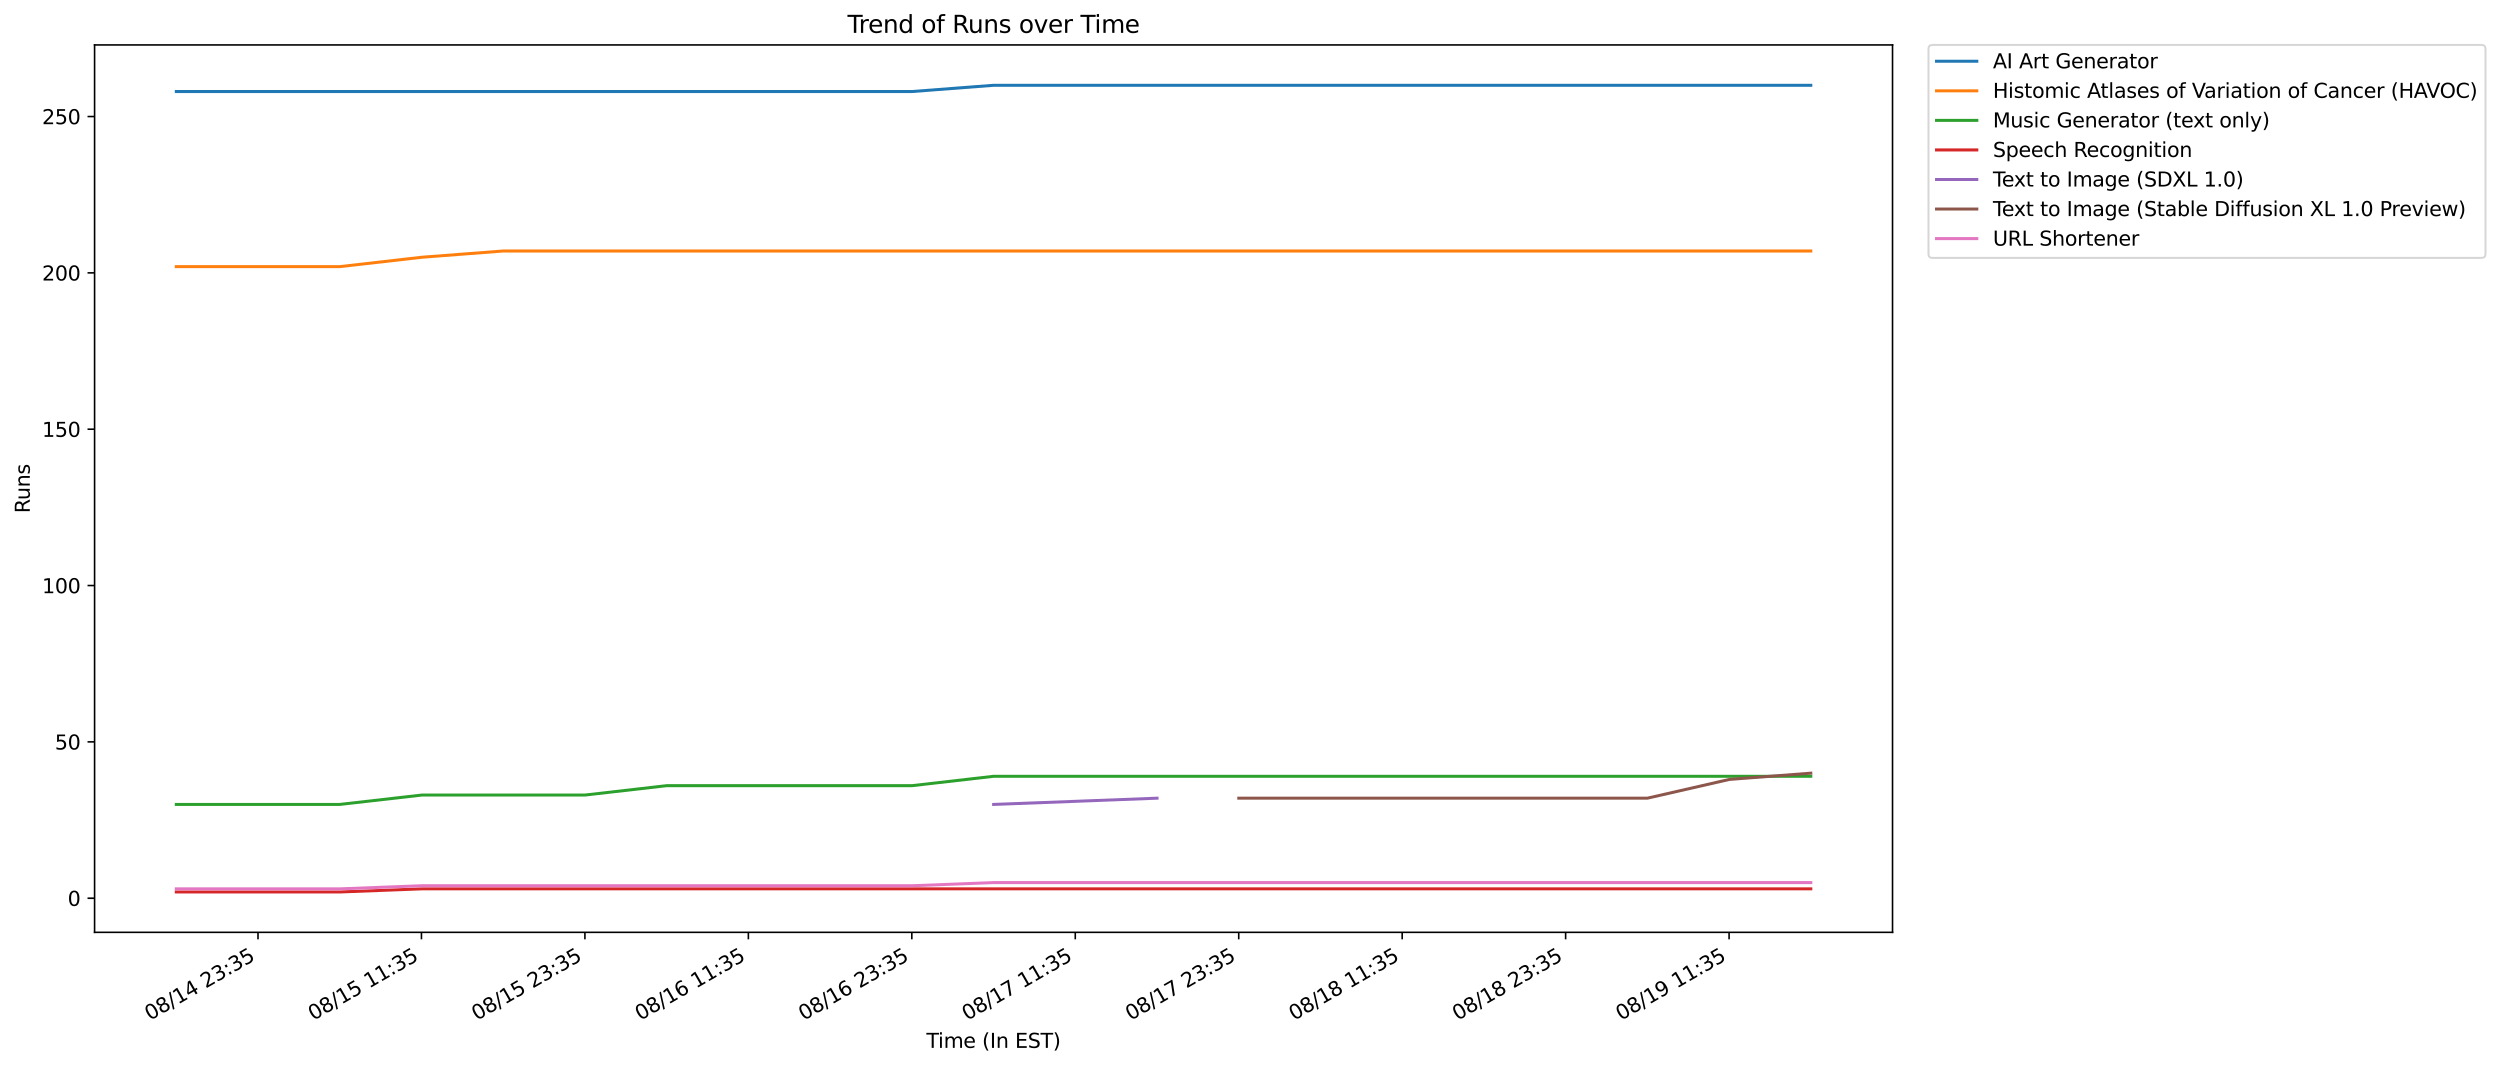 <?xml version="1.0" encoding="utf-8" standalone="no"?>
<!DOCTYPE svg PUBLIC "-//W3C//DTD SVG 1.1//EN"
  "http://www.w3.org/Graphics/SVG/1.1/DTD/svg11.dtd">
<svg xmlns:xlink="http://www.w3.org/1999/xlink" width="1241.42pt" height="529.626pt" viewBox="0 0 1241.42 529.626" xmlns="http://www.w3.org/2000/svg" version="1.1">
 <defs>
  <style type="text/css">*{stroke-linejoin: round; stroke-linecap: butt}</style>
 </defs>
 <g id="figure_1">
  <g id="patch_1">
   <path d="M 0 529.626 
L 1241.42 529.626 
L 1241.42 0 
L 0 0 
z
" style="fill: #ffffff"/>
  </g>
  <g id="axes_1">
   <g id="patch_2">
    <path d="M 46.966 462.958 
L 939.766 462.958 
L 939.766 22.318 
L 46.966 22.318 
z
" style="fill: #ffffff"/>
   </g>
   <g id="matplotlib.axis_1">
    <g id="xtick_1">
     <g id="line2d_1">
      <defs>
       <path id="mdfdad4a7ae" d="M 0 0 
L 0 3.5 
" style="stroke: #000000; stroke-width: 0.8"/>
      </defs>
      <g>
       <use xlink:href="#mdfdad4a7ae" x="128.117" y="462.958" style="stroke: #000000; stroke-width: 0.8"/>
      </g>
     </g>
     <g id="text_1">
      <!-- 08/14 23:35 -->
      <g transform="translate(74.41 506.946) rotate(-30) scale(0.1 -0.1)">
       <defs>
        <path id="DejaVuSans-30" d="M 2034 4250 
Q 1547 4250 1301 3770 
Q 1056 3291 1056 2328 
Q 1056 1369 1301 889 
Q 1547 409 2034 409 
Q 2525 409 2770 889 
Q 3016 1369 3016 2328 
Q 3016 3291 2770 3770 
Q 2525 4250 2034 4250 
z
M 2034 4750 
Q 2819 4750 3233 4129 
Q 3647 3509 3647 2328 
Q 3647 1150 3233 529 
Q 2819 -91 2034 -91 
Q 1250 -91 836 529 
Q 422 1150 422 2328 
Q 422 3509 836 4129 
Q 1250 4750 2034 4750 
z
" transform="scale(0.016)"/>
        <path id="DejaVuSans-38" d="M 2034 2216 
Q 1584 2216 1326 1975 
Q 1069 1734 1069 1313 
Q 1069 891 1326 650 
Q 1584 409 2034 409 
Q 2484 409 2743 651 
Q 3003 894 3003 1313 
Q 3003 1734 2745 1975 
Q 2488 2216 2034 2216 
z
M 1403 2484 
Q 997 2584 770 2862 
Q 544 3141 544 3541 
Q 544 4100 942 4425 
Q 1341 4750 2034 4750 
Q 2731 4750 3128 4425 
Q 3525 4100 3525 3541 
Q 3525 3141 3298 2862 
Q 3072 2584 2669 2484 
Q 3125 2378 3379 2068 
Q 3634 1759 3634 1313 
Q 3634 634 3220 271 
Q 2806 -91 2034 -91 
Q 1263 -91 848 271 
Q 434 634 434 1313 
Q 434 1759 690 2068 
Q 947 2378 1403 2484 
z
M 1172 3481 
Q 1172 3119 1398 2916 
Q 1625 2713 2034 2713 
Q 2441 2713 2670 2916 
Q 2900 3119 2900 3481 
Q 2900 3844 2670 4047 
Q 2441 4250 2034 4250 
Q 1625 4250 1398 4047 
Q 1172 3844 1172 3481 
z
" transform="scale(0.016)"/>
        <path id="DejaVuSans-2f" d="M 1625 4666 
L 2156 4666 
L 531 -594 
L 0 -594 
L 1625 4666 
z
" transform="scale(0.016)"/>
        <path id="DejaVuSans-31" d="M 794 531 
L 1825 531 
L 1825 4091 
L 703 3866 
L 703 4441 
L 1819 4666 
L 2450 4666 
L 2450 531 
L 3481 531 
L 3481 0 
L 794 0 
L 794 531 
z
" transform="scale(0.016)"/>
        <path id="DejaVuSans-34" d="M 2419 4116 
L 825 1625 
L 2419 1625 
L 2419 4116 
z
M 2253 4666 
L 3047 4666 
L 3047 1625 
L 3713 1625 
L 3713 1100 
L 3047 1100 
L 3047 0 
L 2419 0 
L 2419 1100 
L 313 1100 
L 313 1709 
L 2253 4666 
z
" transform="scale(0.016)"/>
        <path id="DejaVuSans-20" transform="scale(0.016)"/>
        <path id="DejaVuSans-32" d="M 1228 531 
L 3431 531 
L 3431 0 
L 469 0 
L 469 531 
Q 828 903 1448 1529 
Q 2069 2156 2228 2338 
Q 2531 2678 2651 2914 
Q 2772 3150 2772 3378 
Q 2772 3750 2511 3984 
Q 2250 4219 1831 4219 
Q 1534 4219 1204 4116 
Q 875 4013 500 3803 
L 500 4441 
Q 881 4594 1212 4672 
Q 1544 4750 1819 4750 
Q 2544 4750 2975 4387 
Q 3406 4025 3406 3419 
Q 3406 3131 3298 2873 
Q 3191 2616 2906 2266 
Q 2828 2175 2409 1742 
Q 1991 1309 1228 531 
z
" transform="scale(0.016)"/>
        <path id="DejaVuSans-33" d="M 2597 2516 
Q 3050 2419 3304 2112 
Q 3559 1806 3559 1356 
Q 3559 666 3084 287 
Q 2609 -91 1734 -91 
Q 1441 -91 1130 -33 
Q 819 25 488 141 
L 488 750 
Q 750 597 1062 519 
Q 1375 441 1716 441 
Q 2309 441 2620 675 
Q 2931 909 2931 1356 
Q 2931 1769 2642 2001 
Q 2353 2234 1838 2234 
L 1294 2234 
L 1294 2753 
L 1863 2753 
Q 2328 2753 2575 2939 
Q 2822 3125 2822 3475 
Q 2822 3834 2567 4026 
Q 2313 4219 1838 4219 
Q 1578 4219 1281 4162 
Q 984 4106 628 3988 
L 628 4550 
Q 988 4650 1302 4700 
Q 1616 4750 1894 4750 
Q 2613 4750 3031 4423 
Q 3450 4097 3450 3541 
Q 3450 3153 3228 2886 
Q 3006 2619 2597 2516 
z
" transform="scale(0.016)"/>
        <path id="DejaVuSans-3a" d="M 750 794 
L 1409 794 
L 1409 0 
L 750 0 
L 750 794 
z
M 750 3309 
L 1409 3309 
L 1409 2516 
L 750 2516 
L 750 3309 
z
" transform="scale(0.016)"/>
        <path id="DejaVuSans-35" d="M 691 4666 
L 3169 4666 
L 3169 4134 
L 1269 4134 
L 1269 2991 
Q 1406 3038 1543 3061 
Q 1681 3084 1819 3084 
Q 2600 3084 3056 2656 
Q 3513 2228 3513 1497 
Q 3513 744 3044 326 
Q 2575 -91 1722 -91 
Q 1428 -91 1123 -41 
Q 819 9 494 109 
L 494 744 
Q 775 591 1075 516 
Q 1375 441 1709 441 
Q 2250 441 2565 725 
Q 2881 1009 2881 1497 
Q 2881 1984 2565 2268 
Q 2250 2553 1709 2553 
Q 1456 2553 1204 2497 
Q 953 2441 691 2322 
L 691 4666 
z
" transform="scale(0.016)"/>
       </defs>
       <use xlink:href="#DejaVuSans-30"/>
       <use xlink:href="#DejaVuSans-38" x="63.623"/>
       <use xlink:href="#DejaVuSans-2f" x="127.246"/>
       <use xlink:href="#DejaVuSans-31" x="160.938"/>
       <use xlink:href="#DejaVuSans-34" x="224.561"/>
       <use xlink:href="#DejaVuSans-20" x="288.184"/>
       <use xlink:href="#DejaVuSans-32" x="319.971"/>
       <use xlink:href="#DejaVuSans-33" x="383.594"/>
       <use xlink:href="#DejaVuSans-3a" x="447.217"/>
       <use xlink:href="#DejaVuSans-33" x="480.908"/>
       <use xlink:href="#DejaVuSans-35" x="544.531"/>
      </g>
     </g>
    </g>
    <g id="xtick_2">
     <g id="line2d_2">
      <g>
       <use xlink:href="#mdfdad4a7ae" x="209.283" y="462.958" style="stroke: #000000; stroke-width: 0.8"/>
      </g>
     </g>
     <g id="text_2">
      <!-- 08/15 11:35 -->
      <g transform="translate(155.575 506.946) rotate(-30) scale(0.1 -0.1)">
       <use xlink:href="#DejaVuSans-30"/>
       <use xlink:href="#DejaVuSans-38" x="63.623"/>
       <use xlink:href="#DejaVuSans-2f" x="127.246"/>
       <use xlink:href="#DejaVuSans-31" x="160.938"/>
       <use xlink:href="#DejaVuSans-35" x="224.561"/>
       <use xlink:href="#DejaVuSans-20" x="288.184"/>
       <use xlink:href="#DejaVuSans-31" x="319.971"/>
       <use xlink:href="#DejaVuSans-31" x="383.594"/>
       <use xlink:href="#DejaVuSans-3a" x="447.217"/>
       <use xlink:href="#DejaVuSans-33" x="480.908"/>
       <use xlink:href="#DejaVuSans-35" x="544.531"/>
      </g>
     </g>
    </g>
    <g id="xtick_3">
     <g id="line2d_3">
      <g>
       <use xlink:href="#mdfdad4a7ae" x="290.449" y="462.958" style="stroke: #000000; stroke-width: 0.8"/>
      </g>
     </g>
     <g id="text_3">
      <!-- 08/15 23:35 -->
      <g transform="translate(236.741 506.946) rotate(-30) scale(0.1 -0.1)">
       <use xlink:href="#DejaVuSans-30"/>
       <use xlink:href="#DejaVuSans-38" x="63.623"/>
       <use xlink:href="#DejaVuSans-2f" x="127.246"/>
       <use xlink:href="#DejaVuSans-31" x="160.938"/>
       <use xlink:href="#DejaVuSans-35" x="224.561"/>
       <use xlink:href="#DejaVuSans-20" x="288.184"/>
       <use xlink:href="#DejaVuSans-32" x="319.971"/>
       <use xlink:href="#DejaVuSans-33" x="383.594"/>
       <use xlink:href="#DejaVuSans-3a" x="447.217"/>
       <use xlink:href="#DejaVuSans-33" x="480.908"/>
       <use xlink:href="#DejaVuSans-35" x="544.531"/>
      </g>
     </g>
    </g>
    <g id="xtick_4">
     <g id="line2d_4">
      <g>
       <use xlink:href="#mdfdad4a7ae" x="371.614" y="462.958" style="stroke: #000000; stroke-width: 0.8"/>
      </g>
     </g>
     <g id="text_4">
      <!-- 08/16 11:35 -->
      <g transform="translate(317.906 506.946) rotate(-30) scale(0.1 -0.1)">
       <defs>
        <path id="DejaVuSans-36" d="M 2113 2584 
Q 1688 2584 1439 2293 
Q 1191 2003 1191 1497 
Q 1191 994 1439 701 
Q 1688 409 2113 409 
Q 2538 409 2786 701 
Q 3034 994 3034 1497 
Q 3034 2003 2786 2293 
Q 2538 2584 2113 2584 
z
M 3366 4563 
L 3366 3988 
Q 3128 4100 2886 4159 
Q 2644 4219 2406 4219 
Q 1781 4219 1451 3797 
Q 1122 3375 1075 2522 
Q 1259 2794 1537 2939 
Q 1816 3084 2150 3084 
Q 2853 3084 3261 2657 
Q 3669 2231 3669 1497 
Q 3669 778 3244 343 
Q 2819 -91 2113 -91 
Q 1303 -91 875 529 
Q 447 1150 447 2328 
Q 447 3434 972 4092 
Q 1497 4750 2381 4750 
Q 2619 4750 2861 4703 
Q 3103 4656 3366 4563 
z
" transform="scale(0.016)"/>
       </defs>
       <use xlink:href="#DejaVuSans-30"/>
       <use xlink:href="#DejaVuSans-38" x="63.623"/>
       <use xlink:href="#DejaVuSans-2f" x="127.246"/>
       <use xlink:href="#DejaVuSans-31" x="160.938"/>
       <use xlink:href="#DejaVuSans-36" x="224.561"/>
       <use xlink:href="#DejaVuSans-20" x="288.184"/>
       <use xlink:href="#DejaVuSans-31" x="319.971"/>
       <use xlink:href="#DejaVuSans-31" x="383.594"/>
       <use xlink:href="#DejaVuSans-3a" x="447.217"/>
       <use xlink:href="#DejaVuSans-33" x="480.908"/>
       <use xlink:href="#DejaVuSans-35" x="544.531"/>
      </g>
     </g>
    </g>
    <g id="xtick_5">
     <g id="line2d_5">
      <g>
       <use xlink:href="#mdfdad4a7ae" x="452.78" y="462.958" style="stroke: #000000; stroke-width: 0.8"/>
      </g>
     </g>
     <g id="text_5">
      <!-- 08/16 23:35 -->
      <g transform="translate(399.072 506.946) rotate(-30) scale(0.1 -0.1)">
       <use xlink:href="#DejaVuSans-30"/>
       <use xlink:href="#DejaVuSans-38" x="63.623"/>
       <use xlink:href="#DejaVuSans-2f" x="127.246"/>
       <use xlink:href="#DejaVuSans-31" x="160.938"/>
       <use xlink:href="#DejaVuSans-36" x="224.561"/>
       <use xlink:href="#DejaVuSans-20" x="288.184"/>
       <use xlink:href="#DejaVuSans-32" x="319.971"/>
       <use xlink:href="#DejaVuSans-33" x="383.594"/>
       <use xlink:href="#DejaVuSans-3a" x="447.217"/>
       <use xlink:href="#DejaVuSans-33" x="480.908"/>
       <use xlink:href="#DejaVuSans-35" x="544.531"/>
      </g>
     </g>
    </g>
    <g id="xtick_6">
     <g id="line2d_6">
      <g>
       <use xlink:href="#mdfdad4a7ae" x="533.945" y="462.958" style="stroke: #000000; stroke-width: 0.8"/>
      </g>
     </g>
     <g id="text_6">
      <!-- 08/17 11:35 -->
      <g transform="translate(480.238 506.946) rotate(-30) scale(0.1 -0.1)">
       <defs>
        <path id="DejaVuSans-37" d="M 525 4666 
L 3525 4666 
L 3525 4397 
L 1831 0 
L 1172 0 
L 2766 4134 
L 525 4134 
L 525 4666 
z
" transform="scale(0.016)"/>
       </defs>
       <use xlink:href="#DejaVuSans-30"/>
       <use xlink:href="#DejaVuSans-38" x="63.623"/>
       <use xlink:href="#DejaVuSans-2f" x="127.246"/>
       <use xlink:href="#DejaVuSans-31" x="160.938"/>
       <use xlink:href="#DejaVuSans-37" x="224.561"/>
       <use xlink:href="#DejaVuSans-20" x="288.184"/>
       <use xlink:href="#DejaVuSans-31" x="319.971"/>
       <use xlink:href="#DejaVuSans-31" x="383.594"/>
       <use xlink:href="#DejaVuSans-3a" x="447.217"/>
       <use xlink:href="#DejaVuSans-33" x="480.908"/>
       <use xlink:href="#DejaVuSans-35" x="544.531"/>
      </g>
     </g>
    </g>
    <g id="xtick_7">
     <g id="line2d_7">
      <g>
       <use xlink:href="#mdfdad4a7ae" x="615.111" y="462.958" style="stroke: #000000; stroke-width: 0.8"/>
      </g>
     </g>
     <g id="text_7">
      <!-- 08/17 23:35 -->
      <g transform="translate(561.403 506.946) rotate(-30) scale(0.1 -0.1)">
       <use xlink:href="#DejaVuSans-30"/>
       <use xlink:href="#DejaVuSans-38" x="63.623"/>
       <use xlink:href="#DejaVuSans-2f" x="127.246"/>
       <use xlink:href="#DejaVuSans-31" x="160.938"/>
       <use xlink:href="#DejaVuSans-37" x="224.561"/>
       <use xlink:href="#DejaVuSans-20" x="288.184"/>
       <use xlink:href="#DejaVuSans-32" x="319.971"/>
       <use xlink:href="#DejaVuSans-33" x="383.594"/>
       <use xlink:href="#DejaVuSans-3a" x="447.217"/>
       <use xlink:href="#DejaVuSans-33" x="480.908"/>
       <use xlink:href="#DejaVuSans-35" x="544.531"/>
      </g>
     </g>
    </g>
    <g id="xtick_8">
     <g id="line2d_8">
      <g>
       <use xlink:href="#mdfdad4a7ae" x="696.277" y="462.958" style="stroke: #000000; stroke-width: 0.8"/>
      </g>
     </g>
     <g id="text_8">
      <!-- 08/18 11:35 -->
      <g transform="translate(642.569 506.946) rotate(-30) scale(0.1 -0.1)">
       <use xlink:href="#DejaVuSans-30"/>
       <use xlink:href="#DejaVuSans-38" x="63.623"/>
       <use xlink:href="#DejaVuSans-2f" x="127.246"/>
       <use xlink:href="#DejaVuSans-31" x="160.938"/>
       <use xlink:href="#DejaVuSans-38" x="224.561"/>
       <use xlink:href="#DejaVuSans-20" x="288.184"/>
       <use xlink:href="#DejaVuSans-31" x="319.971"/>
       <use xlink:href="#DejaVuSans-31" x="383.594"/>
       <use xlink:href="#DejaVuSans-3a" x="447.217"/>
       <use xlink:href="#DejaVuSans-33" x="480.908"/>
       <use xlink:href="#DejaVuSans-35" x="544.531"/>
      </g>
     </g>
    </g>
    <g id="xtick_9">
     <g id="line2d_9">
      <g>
       <use xlink:href="#mdfdad4a7ae" x="777.442" y="462.958" style="stroke: #000000; stroke-width: 0.8"/>
      </g>
     </g>
     <g id="text_9">
      <!-- 08/18 23:35 -->
      <g transform="translate(723.735 506.946) rotate(-30) scale(0.1 -0.1)">
       <use xlink:href="#DejaVuSans-30"/>
       <use xlink:href="#DejaVuSans-38" x="63.623"/>
       <use xlink:href="#DejaVuSans-2f" x="127.246"/>
       <use xlink:href="#DejaVuSans-31" x="160.938"/>
       <use xlink:href="#DejaVuSans-38" x="224.561"/>
       <use xlink:href="#DejaVuSans-20" x="288.184"/>
       <use xlink:href="#DejaVuSans-32" x="319.971"/>
       <use xlink:href="#DejaVuSans-33" x="383.594"/>
       <use xlink:href="#DejaVuSans-3a" x="447.217"/>
       <use xlink:href="#DejaVuSans-33" x="480.908"/>
       <use xlink:href="#DejaVuSans-35" x="544.531"/>
      </g>
     </g>
    </g>
    <g id="xtick_10">
     <g id="line2d_10">
      <g>
       <use xlink:href="#mdfdad4a7ae" x="858.608" y="462.958" style="stroke: #000000; stroke-width: 0.8"/>
      </g>
     </g>
     <g id="text_10">
      <!-- 08/19 11:35 -->
      <g transform="translate(804.9 506.946) rotate(-30) scale(0.1 -0.1)">
       <defs>
        <path id="DejaVuSans-39" d="M 703 97 
L 703 672 
Q 941 559 1184 500 
Q 1428 441 1663 441 
Q 2288 441 2617 861 
Q 2947 1281 2994 2138 
Q 2813 1869 2534 1725 
Q 2256 1581 1919 1581 
Q 1219 1581 811 2004 
Q 403 2428 403 3163 
Q 403 3881 828 4315 
Q 1253 4750 1959 4750 
Q 2769 4750 3195 4129 
Q 3622 3509 3622 2328 
Q 3622 1225 3098 567 
Q 2575 -91 1691 -91 
Q 1453 -91 1209 -44 
Q 966 3 703 97 
z
M 1959 2075 
Q 2384 2075 2632 2365 
Q 2881 2656 2881 3163 
Q 2881 3666 2632 3958 
Q 2384 4250 1959 4250 
Q 1534 4250 1286 3958 
Q 1038 3666 1038 3163 
Q 1038 2656 1286 2365 
Q 1534 2075 1959 2075 
z
" transform="scale(0.016)"/>
       </defs>
       <use xlink:href="#DejaVuSans-30"/>
       <use xlink:href="#DejaVuSans-38" x="63.623"/>
       <use xlink:href="#DejaVuSans-2f" x="127.246"/>
       <use xlink:href="#DejaVuSans-31" x="160.938"/>
       <use xlink:href="#DejaVuSans-39" x="224.561"/>
       <use xlink:href="#DejaVuSans-20" x="288.184"/>
       <use xlink:href="#DejaVuSans-31" x="319.971"/>
       <use xlink:href="#DejaVuSans-31" x="383.594"/>
       <use xlink:href="#DejaVuSans-3a" x="447.217"/>
       <use xlink:href="#DejaVuSans-33" x="480.908"/>
       <use xlink:href="#DejaVuSans-35" x="544.531"/>
      </g>
     </g>
    </g>
    <g id="text_11">
     <!-- Time (In EST) -->
     <g transform="translate(460.021 520.346) scale(0.1 -0.1)">
      <defs>
       <path id="DejaVuSans-54" d="M -19 4666 
L 3928 4666 
L 3928 4134 
L 2272 4134 
L 2272 0 
L 1638 0 
L 1638 4134 
L -19 4134 
L -19 4666 
z
" transform="scale(0.016)"/>
       <path id="DejaVuSans-69" d="M 603 3500 
L 1178 3500 
L 1178 0 
L 603 0 
L 603 3500 
z
M 603 4863 
L 1178 4863 
L 1178 4134 
L 603 4134 
L 603 4863 
z
" transform="scale(0.016)"/>
       <path id="DejaVuSans-6d" d="M 3328 2828 
Q 3544 3216 3844 3400 
Q 4144 3584 4550 3584 
Q 5097 3584 5394 3201 
Q 5691 2819 5691 2113 
L 5691 0 
L 5113 0 
L 5113 2094 
Q 5113 2597 4934 2840 
Q 4756 3084 4391 3084 
Q 3944 3084 3684 2787 
Q 3425 2491 3425 1978 
L 3425 0 
L 2847 0 
L 2847 2094 
Q 2847 2600 2669 2842 
Q 2491 3084 2119 3084 
Q 1678 3084 1418 2786 
Q 1159 2488 1159 1978 
L 1159 0 
L 581 0 
L 581 3500 
L 1159 3500 
L 1159 2956 
Q 1356 3278 1631 3431 
Q 1906 3584 2284 3584 
Q 2666 3584 2933 3390 
Q 3200 3197 3328 2828 
z
" transform="scale(0.016)"/>
       <path id="DejaVuSans-65" d="M 3597 1894 
L 3597 1613 
L 953 1613 
Q 991 1019 1311 708 
Q 1631 397 2203 397 
Q 2534 397 2845 478 
Q 3156 559 3463 722 
L 3463 178 
Q 3153 47 2828 -22 
Q 2503 -91 2169 -91 
Q 1331 -91 842 396 
Q 353 884 353 1716 
Q 353 2575 817 3079 
Q 1281 3584 2069 3584 
Q 2775 3584 3186 3129 
Q 3597 2675 3597 1894 
z
M 3022 2063 
Q 3016 2534 2758 2815 
Q 2500 3097 2075 3097 
Q 1594 3097 1305 2825 
Q 1016 2553 972 2059 
L 3022 2063 
z
" transform="scale(0.016)"/>
       <path id="DejaVuSans-28" d="M 1984 4856 
Q 1566 4138 1362 3434 
Q 1159 2731 1159 2009 
Q 1159 1288 1364 580 
Q 1569 -128 1984 -844 
L 1484 -844 
Q 1016 -109 783 600 
Q 550 1309 550 2009 
Q 550 2706 781 3412 
Q 1013 4119 1484 4856 
L 1984 4856 
z
" transform="scale(0.016)"/>
       <path id="DejaVuSans-49" d="M 628 4666 
L 1259 4666 
L 1259 0 
L 628 0 
L 628 4666 
z
" transform="scale(0.016)"/>
       <path id="DejaVuSans-6e" d="M 3513 2113 
L 3513 0 
L 2938 0 
L 2938 2094 
Q 2938 2591 2744 2837 
Q 2550 3084 2163 3084 
Q 1697 3084 1428 2787 
Q 1159 2491 1159 1978 
L 1159 0 
L 581 0 
L 581 3500 
L 1159 3500 
L 1159 2956 
Q 1366 3272 1645 3428 
Q 1925 3584 2291 3584 
Q 2894 3584 3203 3211 
Q 3513 2838 3513 2113 
z
" transform="scale(0.016)"/>
       <path id="DejaVuSans-45" d="M 628 4666 
L 3578 4666 
L 3578 4134 
L 1259 4134 
L 1259 2753 
L 3481 2753 
L 3481 2222 
L 1259 2222 
L 1259 531 
L 3634 531 
L 3634 0 
L 628 0 
L 628 4666 
z
" transform="scale(0.016)"/>
       <path id="DejaVuSans-53" d="M 3425 4513 
L 3425 3897 
Q 3066 4069 2747 4153 
Q 2428 4238 2131 4238 
Q 1616 4238 1336 4038 
Q 1056 3838 1056 3469 
Q 1056 3159 1242 3001 
Q 1428 2844 1947 2747 
L 2328 2669 
Q 3034 2534 3370 2195 
Q 3706 1856 3706 1288 
Q 3706 609 3251 259 
Q 2797 -91 1919 -91 
Q 1588 -91 1214 -16 
Q 841 59 441 206 
L 441 856 
Q 825 641 1194 531 
Q 1563 422 1919 422 
Q 2459 422 2753 634 
Q 3047 847 3047 1241 
Q 3047 1584 2836 1778 
Q 2625 1972 2144 2069 
L 1759 2144 
Q 1053 2284 737 2584 
Q 422 2884 422 3419 
Q 422 4038 858 4394 
Q 1294 4750 2059 4750 
Q 2388 4750 2728 4690 
Q 3069 4631 3425 4513 
z
" transform="scale(0.016)"/>
       <path id="DejaVuSans-29" d="M 513 4856 
L 1013 4856 
Q 1481 4119 1714 3412 
Q 1947 2706 1947 2009 
Q 1947 1309 1714 600 
Q 1481 -109 1013 -844 
L 513 -844 
Q 928 -128 1133 580 
Q 1338 1288 1338 2009 
Q 1338 2731 1133 3434 
Q 928 4138 513 4856 
z
" transform="scale(0.016)"/>
      </defs>
      <use xlink:href="#DejaVuSans-54"/>
      <use xlink:href="#DejaVuSans-69" x="57.959"/>
      <use xlink:href="#DejaVuSans-6d" x="85.742"/>
      <use xlink:href="#DejaVuSans-65" x="183.154"/>
      <use xlink:href="#DejaVuSans-20" x="244.678"/>
      <use xlink:href="#DejaVuSans-28" x="276.465"/>
      <use xlink:href="#DejaVuSans-49" x="315.479"/>
      <use xlink:href="#DejaVuSans-6e" x="344.971"/>
      <use xlink:href="#DejaVuSans-20" x="408.35"/>
      <use xlink:href="#DejaVuSans-45" x="440.137"/>
      <use xlink:href="#DejaVuSans-53" x="503.32"/>
      <use xlink:href="#DejaVuSans-54" x="566.797"/>
      <use xlink:href="#DejaVuSans-29" x="627.881"/>
     </g>
    </g>
   </g>
   <g id="matplotlib.axis_2">
    <g id="ytick_1">
     <g id="line2d_11">
      <defs>
       <path id="m076f8582e6" d="M 0 0 
L -3.5 0 
" style="stroke: #000000; stroke-width: 0.8"/>
      </defs>
      <g>
       <use xlink:href="#m076f8582e6" x="46.966" y="446.034" style="stroke: #000000; stroke-width: 0.8"/>
      </g>
     </g>
     <g id="text_12">
      <!-- 0 -->
      <g transform="translate(33.603 449.834) scale(0.1 -0.1)">
       <use xlink:href="#DejaVuSans-30"/>
      </g>
     </g>
    </g>
    <g id="ytick_2">
     <g id="line2d_12">
      <g>
       <use xlink:href="#m076f8582e6" x="46.966" y="368.402" style="stroke: #000000; stroke-width: 0.8"/>
      </g>
     </g>
     <g id="text_13">
      <!-- 50 -->
      <g transform="translate(27.241 372.201) scale(0.1 -0.1)">
       <use xlink:href="#DejaVuSans-35"/>
       <use xlink:href="#DejaVuSans-30" x="63.623"/>
      </g>
     </g>
    </g>
    <g id="ytick_3">
     <g id="line2d_13">
      <g>
       <use xlink:href="#m076f8582e6" x="46.966" y="290.77" style="stroke: #000000; stroke-width: 0.8"/>
      </g>
     </g>
     <g id="text_14">
      <!-- 100 -->
      <g transform="translate(20.878 294.569) scale(0.1 -0.1)">
       <use xlink:href="#DejaVuSans-31"/>
       <use xlink:href="#DejaVuSans-30" x="63.623"/>
       <use xlink:href="#DejaVuSans-30" x="127.246"/>
      </g>
     </g>
    </g>
    <g id="ytick_4">
     <g id="line2d_14">
      <g>
       <use xlink:href="#m076f8582e6" x="46.966" y="213.138" style="stroke: #000000; stroke-width: 0.8"/>
      </g>
     </g>
     <g id="text_15">
      <!-- 150 -->
      <g transform="translate(20.878 216.937) scale(0.1 -0.1)">
       <use xlink:href="#DejaVuSans-31"/>
       <use xlink:href="#DejaVuSans-35" x="63.623"/>
       <use xlink:href="#DejaVuSans-30" x="127.246"/>
      </g>
     </g>
    </g>
    <g id="ytick_5">
     <g id="line2d_15">
      <g>
       <use xlink:href="#m076f8582e6" x="46.966" y="135.506" style="stroke: #000000; stroke-width: 0.8"/>
      </g>
     </g>
     <g id="text_16">
      <!-- 200 -->
      <g transform="translate(20.878 139.305) scale(0.1 -0.1)">
       <use xlink:href="#DejaVuSans-32"/>
       <use xlink:href="#DejaVuSans-30" x="63.623"/>
       <use xlink:href="#DejaVuSans-30" x="127.246"/>
      </g>
     </g>
    </g>
    <g id="ytick_6">
     <g id="line2d_16">
      <g>
       <use xlink:href="#m076f8582e6" x="46.966" y="57.874" style="stroke: #000000; stroke-width: 0.8"/>
      </g>
     </g>
     <g id="text_17">
      <!-- 250 -->
      <g transform="translate(20.878 61.673) scale(0.1 -0.1)">
       <use xlink:href="#DejaVuSans-32"/>
       <use xlink:href="#DejaVuSans-35" x="63.623"/>
       <use xlink:href="#DejaVuSans-30" x="127.246"/>
      </g>
     </g>
    </g>
    <g id="text_18">
     <!-- Runs -->
     <g transform="translate(14.798 254.83) rotate(-90) scale(0.1 -0.1)">
      <defs>
       <path id="DejaVuSans-52" d="M 2841 2188 
Q 3044 2119 3236 1894 
Q 3428 1669 3622 1275 
L 4263 0 
L 3584 0 
L 2988 1197 
Q 2756 1666 2539 1819 
Q 2322 1972 1947 1972 
L 1259 1972 
L 1259 0 
L 628 0 
L 628 4666 
L 2053 4666 
Q 2853 4666 3247 4331 
Q 3641 3997 3641 3322 
Q 3641 2881 3436 2590 
Q 3231 2300 2841 2188 
z
M 1259 4147 
L 1259 2491 
L 2053 2491 
Q 2509 2491 2742 2702 
Q 2975 2913 2975 3322 
Q 2975 3731 2742 3939 
Q 2509 4147 2053 4147 
L 1259 4147 
z
" transform="scale(0.016)"/>
       <path id="DejaVuSans-75" d="M 544 1381 
L 544 3500 
L 1119 3500 
L 1119 1403 
Q 1119 906 1312 657 
Q 1506 409 1894 409 
Q 2359 409 2629 706 
Q 2900 1003 2900 1516 
L 2900 3500 
L 3475 3500 
L 3475 0 
L 2900 0 
L 2900 538 
Q 2691 219 2414 64 
Q 2138 -91 1772 -91 
Q 1169 -91 856 284 
Q 544 659 544 1381 
z
M 1991 3584 
L 1991 3584 
z
" transform="scale(0.016)"/>
       <path id="DejaVuSans-73" d="M 2834 3397 
L 2834 2853 
Q 2591 2978 2328 3040 
Q 2066 3103 1784 3103 
Q 1356 3103 1142 2972 
Q 928 2841 928 2578 
Q 928 2378 1081 2264 
Q 1234 2150 1697 2047 
L 1894 2003 
Q 2506 1872 2764 1633 
Q 3022 1394 3022 966 
Q 3022 478 2636 193 
Q 2250 -91 1575 -91 
Q 1294 -91 989 -36 
Q 684 19 347 128 
L 347 722 
Q 666 556 975 473 
Q 1284 391 1588 391 
Q 1994 391 2212 530 
Q 2431 669 2431 922 
Q 2431 1156 2273 1281 
Q 2116 1406 1581 1522 
L 1381 1569 
Q 847 1681 609 1914 
Q 372 2147 372 2553 
Q 372 3047 722 3315 
Q 1072 3584 1716 3584 
Q 2034 3584 2315 3537 
Q 2597 3491 2834 3397 
z
" transform="scale(0.016)"/>
      </defs>
      <use xlink:href="#DejaVuSans-52"/>
      <use xlink:href="#DejaVuSans-75" x="64.982"/>
      <use xlink:href="#DejaVuSans-6e" x="128.361"/>
      <use xlink:href="#DejaVuSans-73" x="191.74"/>
     </g>
    </g>
   </g>
   <g id="line2d_17">
    <path d="M 87.547 45.453 
L 128.127 45.453 
L 168.696 45.453 
L 209.479 45.453 
L 249.858 45.453 
L 290.448 45.453 
L 331.052 45.453 
L 371.933 45.453 
L 412.2 45.453 
L 452.829 45.453 
L 493.412 42.347 
L 534.17 42.347 
L 574.546 42.347 
L 615.142 42.347 
L 655.7 42.347 
L 696.47 42.347 
L 736.851 42.347 
L 777.461 42.347 
L 818.036 42.347 
L 858.755 42.347 
L 899.184 42.347 
" clip-path="url(#p928a9feb31)" style="fill: none; stroke: #1f77b4; stroke-width: 1.5; stroke-linecap: square"/>
   </g>
   <g id="line2d_18">
    <path d="M 87.547 132.4 
L 128.127 132.4 
L 168.696 132.4 
L 209.479 127.743 
L 249.858 124.637 
L 290.448 124.637 
L 331.052 124.637 
L 371.933 124.637 
L 412.2 124.637 
L 452.829 124.637 
L 493.412 124.637 
L 534.17 124.637 
L 574.546 124.637 
L 615.142 124.637 
L 655.7 124.637 
L 696.47 124.637 
L 736.851 124.637 
L 777.461 124.637 
L 818.036 124.637 
L 858.755 124.637 
L 899.184 124.637 
" clip-path="url(#p928a9feb31)" style="fill: none; stroke: #ff7f0e; stroke-width: 1.5; stroke-linecap: square"/>
   </g>
   <g id="line2d_19">
    <path d="M 87.547 399.455 
L 128.127 399.455 
L 168.696 399.455 
L 209.479 394.797 
L 249.858 394.797 
L 290.448 394.797 
L 331.052 390.139 
L 371.933 390.139 
L 412.2 390.139 
L 452.829 390.139 
L 493.412 385.481 
L 534.17 385.481 
L 574.546 385.481 
L 615.142 385.481 
L 655.7 385.481 
L 696.47 385.481 
L 736.851 385.481 
L 777.461 385.481 
L 818.036 385.481 
L 858.755 385.481 
L 899.184 385.481 
" clip-path="url(#p928a9feb31)" style="fill: none; stroke: #2ca02c; stroke-width: 1.5; stroke-linecap: square"/>
   </g>
   <g id="line2d_20">
    <path d="M 87.547 442.929 
L 128.127 442.929 
L 168.696 442.929 
L 209.479 441.376 
L 249.858 441.376 
L 290.448 441.376 
L 331.052 441.376 
L 371.933 441.376 
L 412.2 441.376 
L 452.829 441.376 
L 493.412 441.376 
L 534.17 441.376 
L 574.546 441.376 
L 615.142 441.376 
L 655.7 441.376 
L 696.47 441.376 
L 736.851 441.376 
L 777.461 441.376 
L 818.036 441.376 
L 858.755 441.376 
L 899.184 441.376 
" clip-path="url(#p928a9feb31)" style="fill: none; stroke: #d62728; stroke-width: 1.5; stroke-linecap: square"/>
   </g>
   <g id="line2d_21">
    <path d="M 493.412 399.455 
L 534.17 397.902 
L 574.546 396.35 
" clip-path="url(#p928a9feb31)" style="fill: none; stroke: #9467bd; stroke-width: 1.5; stroke-linecap: square"/>
   </g>
   <g id="line2d_22">
    <path d="M 615.142 396.35 
L 655.7 396.35 
L 696.47 396.35 
L 736.851 396.35 
L 777.461 396.35 
L 818.036 396.35 
L 858.755 387.034 
L 899.184 383.929 
" clip-path="url(#p928a9feb31)" style="fill: none; stroke: #8c564b; stroke-width: 1.5; stroke-linecap: square"/>
   </g>
   <g id="line2d_23">
    <path d="M 87.547 441.376 
L 128.127 441.376 
L 168.696 441.376 
L 209.479 439.824 
L 249.858 439.824 
L 290.448 439.824 
L 331.052 439.824 
L 371.933 439.824 
L 412.2 439.824 
L 452.829 439.824 
L 493.412 438.271 
L 534.17 438.271 
L 574.546 438.271 
L 615.142 438.271 
L 655.7 438.271 
L 696.47 438.271 
L 736.851 438.271 
L 777.461 438.271 
L 818.036 438.271 
L 858.755 438.271 
L 899.184 438.271 
" clip-path="url(#p928a9feb31)" style="fill: none; stroke: #e377c2; stroke-width: 1.5; stroke-linecap: square"/>
   </g>
   <g id="patch_3">
    <path d="M 46.966 462.958 
L 46.966 22.318 
" style="fill: none; stroke: #000000; stroke-width: 0.8; stroke-linejoin: miter; stroke-linecap: square"/>
   </g>
   <g id="patch_4">
    <path d="M 939.766 462.958 
L 939.766 22.318 
" style="fill: none; stroke: #000000; stroke-width: 0.8; stroke-linejoin: miter; stroke-linecap: square"/>
   </g>
   <g id="patch_5">
    <path d="M 46.966 462.958 
L 939.766 462.958 
" style="fill: none; stroke: #000000; stroke-width: 0.8; stroke-linejoin: miter; stroke-linecap: square"/>
   </g>
   <g id="patch_6">
    <path d="M 46.966 22.318 
L 939.766 22.318 
" style="fill: none; stroke: #000000; stroke-width: 0.8; stroke-linejoin: miter; stroke-linecap: square"/>
   </g>
   <g id="text_19">
    <!-- Trend of Runs over Time -->
    <g transform="translate(420.849 16.318) scale(0.12 -0.12)">
     <defs>
      <path id="DejaVuSans-72" d="M 2631 2963 
Q 2534 3019 2420 3045 
Q 2306 3072 2169 3072 
Q 1681 3072 1420 2755 
Q 1159 2438 1159 1844 
L 1159 0 
L 581 0 
L 581 3500 
L 1159 3500 
L 1159 2956 
Q 1341 3275 1631 3429 
Q 1922 3584 2338 3584 
Q 2397 3584 2469 3576 
Q 2541 3569 2628 3553 
L 2631 2963 
z
" transform="scale(0.016)"/>
      <path id="DejaVuSans-64" d="M 2906 2969 
L 2906 4863 
L 3481 4863 
L 3481 0 
L 2906 0 
L 2906 525 
Q 2725 213 2448 61 
Q 2172 -91 1784 -91 
Q 1150 -91 751 415 
Q 353 922 353 1747 
Q 353 2572 751 3078 
Q 1150 3584 1784 3584 
Q 2172 3584 2448 3432 
Q 2725 3281 2906 2969 
z
M 947 1747 
Q 947 1113 1208 752 
Q 1469 391 1925 391 
Q 2381 391 2643 752 
Q 2906 1113 2906 1747 
Q 2906 2381 2643 2742 
Q 2381 3103 1925 3103 
Q 1469 3103 1208 2742 
Q 947 2381 947 1747 
z
" transform="scale(0.016)"/>
      <path id="DejaVuSans-6f" d="M 1959 3097 
Q 1497 3097 1228 2736 
Q 959 2375 959 1747 
Q 959 1119 1226 758 
Q 1494 397 1959 397 
Q 2419 397 2687 759 
Q 2956 1122 2956 1747 
Q 2956 2369 2687 2733 
Q 2419 3097 1959 3097 
z
M 1959 3584 
Q 2709 3584 3137 3096 
Q 3566 2609 3566 1747 
Q 3566 888 3137 398 
Q 2709 -91 1959 -91 
Q 1206 -91 779 398 
Q 353 888 353 1747 
Q 353 2609 779 3096 
Q 1206 3584 1959 3584 
z
" transform="scale(0.016)"/>
      <path id="DejaVuSans-66" d="M 2375 4863 
L 2375 4384 
L 1825 4384 
Q 1516 4384 1395 4259 
Q 1275 4134 1275 3809 
L 1275 3500 
L 2222 3500 
L 2222 3053 
L 1275 3053 
L 1275 0 
L 697 0 
L 697 3053 
L 147 3053 
L 147 3500 
L 697 3500 
L 697 3744 
Q 697 4328 969 4595 
Q 1241 4863 1831 4863 
L 2375 4863 
z
" transform="scale(0.016)"/>
      <path id="DejaVuSans-76" d="M 191 3500 
L 800 3500 
L 1894 563 
L 2988 3500 
L 3597 3500 
L 2284 0 
L 1503 0 
L 191 3500 
z
" transform="scale(0.016)"/>
     </defs>
     <use xlink:href="#DejaVuSans-54"/>
     <use xlink:href="#DejaVuSans-72" x="46.334"/>
     <use xlink:href="#DejaVuSans-65" x="85.197"/>
     <use xlink:href="#DejaVuSans-6e" x="146.721"/>
     <use xlink:href="#DejaVuSans-64" x="210.1"/>
     <use xlink:href="#DejaVuSans-20" x="273.576"/>
     <use xlink:href="#DejaVuSans-6f" x="305.363"/>
     <use xlink:href="#DejaVuSans-66" x="366.545"/>
     <use xlink:href="#DejaVuSans-20" x="401.75"/>
     <use xlink:href="#DejaVuSans-52" x="433.537"/>
     <use xlink:href="#DejaVuSans-75" x="498.52"/>
     <use xlink:href="#DejaVuSans-6e" x="561.898"/>
     <use xlink:href="#DejaVuSans-73" x="625.277"/>
     <use xlink:href="#DejaVuSans-20" x="677.377"/>
     <use xlink:href="#DejaVuSans-6f" x="709.164"/>
     <use xlink:href="#DejaVuSans-76" x="770.346"/>
     <use xlink:href="#DejaVuSans-65" x="829.525"/>
     <use xlink:href="#DejaVuSans-72" x="891.049"/>
     <use xlink:href="#DejaVuSans-20" x="932.162"/>
     <use xlink:href="#DejaVuSans-54" x="963.949"/>
     <use xlink:href="#DejaVuSans-69" x="1021.908"/>
     <use xlink:href="#DejaVuSans-6d" x="1049.691"/>
     <use xlink:href="#DejaVuSans-65" x="1147.104"/>
    </g>
   </g>
   <g id="legend_1">
    <g id="patch_7">
     <path d="M 959.622 128.065 
L 1232.22 128.065 
Q 1234.22 128.065 1234.22 126.065 
L 1234.22 24.318 
Q 1234.22 22.318 1232.22 22.318 
L 959.622 22.318 
Q 957.622 22.318 957.622 24.318 
L 957.622 126.065 
Q 957.622 128.065 959.622 128.065 
z
" style="fill: #ffffff; opacity: 0.8; stroke: #cccccc; stroke-linejoin: miter"/>
    </g>
    <g id="line2d_24">
     <path d="M 961.622 30.417 
L 971.622 30.417 
L 981.622 30.417 
" style="fill: none; stroke: #1f77b4; stroke-width: 1.5; stroke-linecap: square"/>
    </g>
    <g id="text_20">
     <!-- AI Art Generator -->
     <g transform="translate(989.622 33.917) scale(0.1 -0.1)">
      <defs>
       <path id="DejaVuSans-41" d="M 2188 4044 
L 1331 1722 
L 3047 1722 
L 2188 4044 
z
M 1831 4666 
L 2547 4666 
L 4325 0 
L 3669 0 
L 3244 1197 
L 1141 1197 
L 716 0 
L 50 0 
L 1831 4666 
z
" transform="scale(0.016)"/>
       <path id="DejaVuSans-74" d="M 1172 4494 
L 1172 3500 
L 2356 3500 
L 2356 3053 
L 1172 3053 
L 1172 1153 
Q 1172 725 1289 603 
Q 1406 481 1766 481 
L 2356 481 
L 2356 0 
L 1766 0 
Q 1100 0 847 248 
Q 594 497 594 1153 
L 594 3053 
L 172 3053 
L 172 3500 
L 594 3500 
L 594 4494 
L 1172 4494 
z
" transform="scale(0.016)"/>
       <path id="DejaVuSans-47" d="M 3809 666 
L 3809 1919 
L 2778 1919 
L 2778 2438 
L 4434 2438 
L 4434 434 
Q 4069 175 3628 42 
Q 3188 -91 2688 -91 
Q 1594 -91 976 548 
Q 359 1188 359 2328 
Q 359 3472 976 4111 
Q 1594 4750 2688 4750 
Q 3144 4750 3555 4637 
Q 3966 4525 4313 4306 
L 4313 3634 
Q 3963 3931 3569 4081 
Q 3175 4231 2741 4231 
Q 1884 4231 1454 3753 
Q 1025 3275 1025 2328 
Q 1025 1384 1454 906 
Q 1884 428 2741 428 
Q 3075 428 3337 486 
Q 3600 544 3809 666 
z
" transform="scale(0.016)"/>
       <path id="DejaVuSans-61" d="M 2194 1759 
Q 1497 1759 1228 1600 
Q 959 1441 959 1056 
Q 959 750 1161 570 
Q 1363 391 1709 391 
Q 2188 391 2477 730 
Q 2766 1069 2766 1631 
L 2766 1759 
L 2194 1759 
z
M 3341 1997 
L 3341 0 
L 2766 0 
L 2766 531 
Q 2569 213 2275 61 
Q 1981 -91 1556 -91 
Q 1019 -91 701 211 
Q 384 513 384 1019 
Q 384 1609 779 1909 
Q 1175 2209 1959 2209 
L 2766 2209 
L 2766 2266 
Q 2766 2663 2505 2880 
Q 2244 3097 1772 3097 
Q 1472 3097 1187 3025 
Q 903 2953 641 2809 
L 641 3341 
Q 956 3463 1253 3523 
Q 1550 3584 1831 3584 
Q 2591 3584 2966 3190 
Q 3341 2797 3341 1997 
z
" transform="scale(0.016)"/>
      </defs>
      <use xlink:href="#DejaVuSans-41"/>
      <use xlink:href="#DejaVuSans-49" x="68.408"/>
      <use xlink:href="#DejaVuSans-20" x="97.9"/>
      <use xlink:href="#DejaVuSans-41" x="129.688"/>
      <use xlink:href="#DejaVuSans-72" x="198.096"/>
      <use xlink:href="#DejaVuSans-74" x="239.209"/>
      <use xlink:href="#DejaVuSans-20" x="278.418"/>
      <use xlink:href="#DejaVuSans-47" x="310.205"/>
      <use xlink:href="#DejaVuSans-65" x="387.695"/>
      <use xlink:href="#DejaVuSans-6e" x="449.219"/>
      <use xlink:href="#DejaVuSans-65" x="512.598"/>
      <use xlink:href="#DejaVuSans-72" x="574.121"/>
      <use xlink:href="#DejaVuSans-61" x="615.234"/>
      <use xlink:href="#DejaVuSans-74" x="676.514"/>
      <use xlink:href="#DejaVuSans-6f" x="715.723"/>
      <use xlink:href="#DejaVuSans-72" x="776.904"/>
     </g>
    </g>
    <g id="line2d_25">
     <path d="M 961.622 45.095 
L 971.622 45.095 
L 981.622 45.095 
" style="fill: none; stroke: #ff7f0e; stroke-width: 1.5; stroke-linecap: square"/>
    </g>
    <g id="text_21">
     <!-- Histomic Atlases of Variation of Cancer (HAVOC) -->
     <g transform="translate(989.622 48.595) scale(0.1 -0.1)">
      <defs>
       <path id="DejaVuSans-48" d="M 628 4666 
L 1259 4666 
L 1259 2753 
L 3553 2753 
L 3553 4666 
L 4184 4666 
L 4184 0 
L 3553 0 
L 3553 2222 
L 1259 2222 
L 1259 0 
L 628 0 
L 628 4666 
z
" transform="scale(0.016)"/>
       <path id="DejaVuSans-63" d="M 3122 3366 
L 3122 2828 
Q 2878 2963 2633 3030 
Q 2388 3097 2138 3097 
Q 1578 3097 1268 2742 
Q 959 2388 959 1747 
Q 959 1106 1268 751 
Q 1578 397 2138 397 
Q 2388 397 2633 464 
Q 2878 531 3122 666 
L 3122 134 
Q 2881 22 2623 -34 
Q 2366 -91 2075 -91 
Q 1284 -91 818 406 
Q 353 903 353 1747 
Q 353 2603 823 3093 
Q 1294 3584 2113 3584 
Q 2378 3584 2631 3529 
Q 2884 3475 3122 3366 
z
" transform="scale(0.016)"/>
       <path id="DejaVuSans-6c" d="M 603 4863 
L 1178 4863 
L 1178 0 
L 603 0 
L 603 4863 
z
" transform="scale(0.016)"/>
       <path id="DejaVuSans-56" d="M 1831 0 
L 50 4666 
L 709 4666 
L 2188 738 
L 3669 4666 
L 4325 4666 
L 2547 0 
L 1831 0 
z
" transform="scale(0.016)"/>
       <path id="DejaVuSans-43" d="M 4122 4306 
L 4122 3641 
Q 3803 3938 3442 4084 
Q 3081 4231 2675 4231 
Q 1875 4231 1450 3742 
Q 1025 3253 1025 2328 
Q 1025 1406 1450 917 
Q 1875 428 2675 428 
Q 3081 428 3442 575 
Q 3803 722 4122 1019 
L 4122 359 
Q 3791 134 3420 21 
Q 3050 -91 2638 -91 
Q 1578 -91 968 557 
Q 359 1206 359 2328 
Q 359 3453 968 4101 
Q 1578 4750 2638 4750 
Q 3056 4750 3426 4639 
Q 3797 4528 4122 4306 
z
" transform="scale(0.016)"/>
       <path id="DejaVuSans-4f" d="M 2522 4238 
Q 1834 4238 1429 3725 
Q 1025 3213 1025 2328 
Q 1025 1447 1429 934 
Q 1834 422 2522 422 
Q 3209 422 3611 934 
Q 4013 1447 4013 2328 
Q 4013 3213 3611 3725 
Q 3209 4238 2522 4238 
z
M 2522 4750 
Q 3503 4750 4090 4092 
Q 4678 3434 4678 2328 
Q 4678 1225 4090 567 
Q 3503 -91 2522 -91 
Q 1538 -91 948 565 
Q 359 1222 359 2328 
Q 359 3434 948 4092 
Q 1538 4750 2522 4750 
z
" transform="scale(0.016)"/>
      </defs>
      <use xlink:href="#DejaVuSans-48"/>
      <use xlink:href="#DejaVuSans-69" x="75.195"/>
      <use xlink:href="#DejaVuSans-73" x="102.979"/>
      <use xlink:href="#DejaVuSans-74" x="155.078"/>
      <use xlink:href="#DejaVuSans-6f" x="194.287"/>
      <use xlink:href="#DejaVuSans-6d" x="255.469"/>
      <use xlink:href="#DejaVuSans-69" x="352.881"/>
      <use xlink:href="#DejaVuSans-63" x="380.664"/>
      <use xlink:href="#DejaVuSans-20" x="435.645"/>
      <use xlink:href="#DejaVuSans-41" x="467.432"/>
      <use xlink:href="#DejaVuSans-74" x="534.09"/>
      <use xlink:href="#DejaVuSans-6c" x="573.299"/>
      <use xlink:href="#DejaVuSans-61" x="601.082"/>
      <use xlink:href="#DejaVuSans-73" x="662.361"/>
      <use xlink:href="#DejaVuSans-65" x="714.461"/>
      <use xlink:href="#DejaVuSans-73" x="775.984"/>
      <use xlink:href="#DejaVuSans-20" x="828.084"/>
      <use xlink:href="#DejaVuSans-6f" x="859.871"/>
      <use xlink:href="#DejaVuSans-66" x="921.053"/>
      <use xlink:href="#DejaVuSans-20" x="956.258"/>
      <use xlink:href="#DejaVuSans-56" x="988.045"/>
      <use xlink:href="#DejaVuSans-61" x="1048.703"/>
      <use xlink:href="#DejaVuSans-72" x="1109.982"/>
      <use xlink:href="#DejaVuSans-69" x="1151.096"/>
      <use xlink:href="#DejaVuSans-61" x="1178.879"/>
      <use xlink:href="#DejaVuSans-74" x="1240.158"/>
      <use xlink:href="#DejaVuSans-69" x="1279.367"/>
      <use xlink:href="#DejaVuSans-6f" x="1307.15"/>
      <use xlink:href="#DejaVuSans-6e" x="1368.332"/>
      <use xlink:href="#DejaVuSans-20" x="1431.711"/>
      <use xlink:href="#DejaVuSans-6f" x="1463.498"/>
      <use xlink:href="#DejaVuSans-66" x="1524.68"/>
      <use xlink:href="#DejaVuSans-20" x="1559.885"/>
      <use xlink:href="#DejaVuSans-43" x="1591.672"/>
      <use xlink:href="#DejaVuSans-61" x="1661.496"/>
      <use xlink:href="#DejaVuSans-6e" x="1722.775"/>
      <use xlink:href="#DejaVuSans-63" x="1786.154"/>
      <use xlink:href="#DejaVuSans-65" x="1841.135"/>
      <use xlink:href="#DejaVuSans-72" x="1902.658"/>
      <use xlink:href="#DejaVuSans-20" x="1943.771"/>
      <use xlink:href="#DejaVuSans-28" x="1975.559"/>
      <use xlink:href="#DejaVuSans-48" x="2014.572"/>
      <use xlink:href="#DejaVuSans-41" x="2089.768"/>
      <use xlink:href="#DejaVuSans-56" x="2151.801"/>
      <use xlink:href="#DejaVuSans-4f" x="2218.459"/>
      <use xlink:href="#DejaVuSans-43" x="2297.17"/>
      <use xlink:href="#DejaVuSans-29" x="2366.994"/>
     </g>
    </g>
    <g id="line2d_26">
     <path d="M 961.622 59.773 
L 971.622 59.773 
L 981.622 59.773 
" style="fill: none; stroke: #2ca02c; stroke-width: 1.5; stroke-linecap: square"/>
    </g>
    <g id="text_22">
     <!-- Music Generator (text only) -->
     <g transform="translate(989.622 63.273) scale(0.1 -0.1)">
      <defs>
       <path id="DejaVuSans-4d" d="M 628 4666 
L 1569 4666 
L 2759 1491 
L 3956 4666 
L 4897 4666 
L 4897 0 
L 4281 0 
L 4281 4097 
L 3078 897 
L 2444 897 
L 1241 4097 
L 1241 0 
L 628 0 
L 628 4666 
z
" transform="scale(0.016)"/>
       <path id="DejaVuSans-78" d="M 3513 3500 
L 2247 1797 
L 3578 0 
L 2900 0 
L 1881 1375 
L 863 0 
L 184 0 
L 1544 1831 
L 300 3500 
L 978 3500 
L 1906 2253 
L 2834 3500 
L 3513 3500 
z
" transform="scale(0.016)"/>
       <path id="DejaVuSans-79" d="M 2059 -325 
Q 1816 -950 1584 -1140 
Q 1353 -1331 966 -1331 
L 506 -1331 
L 506 -850 
L 844 -850 
Q 1081 -850 1212 -737 
Q 1344 -625 1503 -206 
L 1606 56 
L 191 3500 
L 800 3500 
L 1894 763 
L 2988 3500 
L 3597 3500 
L 2059 -325 
z
" transform="scale(0.016)"/>
      </defs>
      <use xlink:href="#DejaVuSans-4d"/>
      <use xlink:href="#DejaVuSans-75" x="86.279"/>
      <use xlink:href="#DejaVuSans-73" x="149.658"/>
      <use xlink:href="#DejaVuSans-69" x="201.758"/>
      <use xlink:href="#DejaVuSans-63" x="229.541"/>
      <use xlink:href="#DejaVuSans-20" x="284.521"/>
      <use xlink:href="#DejaVuSans-47" x="316.309"/>
      <use xlink:href="#DejaVuSans-65" x="393.799"/>
      <use xlink:href="#DejaVuSans-6e" x="455.322"/>
      <use xlink:href="#DejaVuSans-65" x="518.701"/>
      <use xlink:href="#DejaVuSans-72" x="580.225"/>
      <use xlink:href="#DejaVuSans-61" x="621.338"/>
      <use xlink:href="#DejaVuSans-74" x="682.617"/>
      <use xlink:href="#DejaVuSans-6f" x="721.826"/>
      <use xlink:href="#DejaVuSans-72" x="783.008"/>
      <use xlink:href="#DejaVuSans-20" x="824.121"/>
      <use xlink:href="#DejaVuSans-28" x="855.908"/>
      <use xlink:href="#DejaVuSans-74" x="894.922"/>
      <use xlink:href="#DejaVuSans-65" x="934.131"/>
      <use xlink:href="#DejaVuSans-78" x="993.904"/>
      <use xlink:href="#DejaVuSans-74" x="1053.084"/>
      <use xlink:href="#DejaVuSans-20" x="1092.293"/>
      <use xlink:href="#DejaVuSans-6f" x="1124.08"/>
      <use xlink:href="#DejaVuSans-6e" x="1185.262"/>
      <use xlink:href="#DejaVuSans-6c" x="1248.641"/>
      <use xlink:href="#DejaVuSans-79" x="1276.424"/>
      <use xlink:href="#DejaVuSans-29" x="1335.604"/>
     </g>
    </g>
    <g id="line2d_27">
     <path d="M 961.622 74.451 
L 971.622 74.451 
L 981.622 74.451 
" style="fill: none; stroke: #d62728; stroke-width: 1.5; stroke-linecap: square"/>
    </g>
    <g id="text_23">
     <!-- Speech Recognition -->
     <g transform="translate(989.622 77.951) scale(0.1 -0.1)">
      <defs>
       <path id="DejaVuSans-70" d="M 1159 525 
L 1159 -1331 
L 581 -1331 
L 581 3500 
L 1159 3500 
L 1159 2969 
Q 1341 3281 1617 3432 
Q 1894 3584 2278 3584 
Q 2916 3584 3314 3078 
Q 3713 2572 3713 1747 
Q 3713 922 3314 415 
Q 2916 -91 2278 -91 
Q 1894 -91 1617 61 
Q 1341 213 1159 525 
z
M 3116 1747 
Q 3116 2381 2855 2742 
Q 2594 3103 2138 3103 
Q 1681 3103 1420 2742 
Q 1159 2381 1159 1747 
Q 1159 1113 1420 752 
Q 1681 391 2138 391 
Q 2594 391 2855 752 
Q 3116 1113 3116 1747 
z
" transform="scale(0.016)"/>
       <path id="DejaVuSans-68" d="M 3513 2113 
L 3513 0 
L 2938 0 
L 2938 2094 
Q 2938 2591 2744 2837 
Q 2550 3084 2163 3084 
Q 1697 3084 1428 2787 
Q 1159 2491 1159 1978 
L 1159 0 
L 581 0 
L 581 4863 
L 1159 4863 
L 1159 2956 
Q 1366 3272 1645 3428 
Q 1925 3584 2291 3584 
Q 2894 3584 3203 3211 
Q 3513 2838 3513 2113 
z
" transform="scale(0.016)"/>
       <path id="DejaVuSans-67" d="M 2906 1791 
Q 2906 2416 2648 2759 
Q 2391 3103 1925 3103 
Q 1463 3103 1205 2759 
Q 947 2416 947 1791 
Q 947 1169 1205 825 
Q 1463 481 1925 481 
Q 2391 481 2648 825 
Q 2906 1169 2906 1791 
z
M 3481 434 
Q 3481 -459 3084 -895 
Q 2688 -1331 1869 -1331 
Q 1566 -1331 1297 -1286 
Q 1028 -1241 775 -1147 
L 775 -588 
Q 1028 -725 1275 -790 
Q 1522 -856 1778 -856 
Q 2344 -856 2625 -561 
Q 2906 -266 2906 331 
L 2906 616 
Q 2728 306 2450 153 
Q 2172 0 1784 0 
Q 1141 0 747 490 
Q 353 981 353 1791 
Q 353 2603 747 3093 
Q 1141 3584 1784 3584 
Q 2172 3584 2450 3431 
Q 2728 3278 2906 2969 
L 2906 3500 
L 3481 3500 
L 3481 434 
z
" transform="scale(0.016)"/>
      </defs>
      <use xlink:href="#DejaVuSans-53"/>
      <use xlink:href="#DejaVuSans-70" x="63.477"/>
      <use xlink:href="#DejaVuSans-65" x="126.953"/>
      <use xlink:href="#DejaVuSans-65" x="188.477"/>
      <use xlink:href="#DejaVuSans-63" x="250"/>
      <use xlink:href="#DejaVuSans-68" x="304.98"/>
      <use xlink:href="#DejaVuSans-20" x="368.359"/>
      <use xlink:href="#DejaVuSans-52" x="400.146"/>
      <use xlink:href="#DejaVuSans-65" x="465.129"/>
      <use xlink:href="#DejaVuSans-63" x="526.652"/>
      <use xlink:href="#DejaVuSans-6f" x="581.633"/>
      <use xlink:href="#DejaVuSans-67" x="642.814"/>
      <use xlink:href="#DejaVuSans-6e" x="706.291"/>
      <use xlink:href="#DejaVuSans-69" x="769.67"/>
      <use xlink:href="#DejaVuSans-74" x="797.453"/>
      <use xlink:href="#DejaVuSans-69" x="836.662"/>
      <use xlink:href="#DejaVuSans-6f" x="864.445"/>
      <use xlink:href="#DejaVuSans-6e" x="925.627"/>
     </g>
    </g>
    <g id="line2d_28">
     <path d="M 961.622 89.129 
L 971.622 89.129 
L 981.622 89.129 
" style="fill: none; stroke: #9467bd; stroke-width: 1.5; stroke-linecap: square"/>
    </g>
    <g id="text_24">
     <!-- Text to Image (SDXL 1.0) -->
     <g transform="translate(989.622 92.629) scale(0.1 -0.1)">
      <defs>
       <path id="DejaVuSans-44" d="M 1259 4147 
L 1259 519 
L 2022 519 
Q 2988 519 3436 956 
Q 3884 1394 3884 2338 
Q 3884 3275 3436 3711 
Q 2988 4147 2022 4147 
L 1259 4147 
z
M 628 4666 
L 1925 4666 
Q 3281 4666 3915 4102 
Q 4550 3538 4550 2338 
Q 4550 1131 3912 565 
Q 3275 0 1925 0 
L 628 0 
L 628 4666 
z
" transform="scale(0.016)"/>
       <path id="DejaVuSans-58" d="M 403 4666 
L 1081 4666 
L 2241 2931 
L 3406 4666 
L 4084 4666 
L 2584 2425 
L 4184 0 
L 3506 0 
L 2194 1984 
L 872 0 
L 191 0 
L 1856 2491 
L 403 4666 
z
" transform="scale(0.016)"/>
       <path id="DejaVuSans-4c" d="M 628 4666 
L 1259 4666 
L 1259 531 
L 3531 531 
L 3531 0 
L 628 0 
L 628 4666 
z
" transform="scale(0.016)"/>
       <path id="DejaVuSans-2e" d="M 684 794 
L 1344 794 
L 1344 0 
L 684 0 
L 684 794 
z
" transform="scale(0.016)"/>
      </defs>
      <use xlink:href="#DejaVuSans-54"/>
      <use xlink:href="#DejaVuSans-65" x="44.084"/>
      <use xlink:href="#DejaVuSans-78" x="103.857"/>
      <use xlink:href="#DejaVuSans-74" x="163.037"/>
      <use xlink:href="#DejaVuSans-20" x="202.246"/>
      <use xlink:href="#DejaVuSans-74" x="234.033"/>
      <use xlink:href="#DejaVuSans-6f" x="273.242"/>
      <use xlink:href="#DejaVuSans-20" x="334.424"/>
      <use xlink:href="#DejaVuSans-49" x="366.211"/>
      <use xlink:href="#DejaVuSans-6d" x="395.703"/>
      <use xlink:href="#DejaVuSans-61" x="493.115"/>
      <use xlink:href="#DejaVuSans-67" x="554.395"/>
      <use xlink:href="#DejaVuSans-65" x="617.871"/>
      <use xlink:href="#DejaVuSans-20" x="679.395"/>
      <use xlink:href="#DejaVuSans-28" x="711.182"/>
      <use xlink:href="#DejaVuSans-53" x="750.195"/>
      <use xlink:href="#DejaVuSans-44" x="813.672"/>
      <use xlink:href="#DejaVuSans-58" x="890.674"/>
      <use xlink:href="#DejaVuSans-4c" x="959.18"/>
      <use xlink:href="#DejaVuSans-20" x="1014.893"/>
      <use xlink:href="#DejaVuSans-31" x="1046.68"/>
      <use xlink:href="#DejaVuSans-2e" x="1110.303"/>
      <use xlink:href="#DejaVuSans-30" x="1142.09"/>
      <use xlink:href="#DejaVuSans-29" x="1205.713"/>
     </g>
    </g>
    <g id="line2d_29">
     <path d="M 961.622 103.807 
L 971.622 103.807 
L 981.622 103.807 
" style="fill: none; stroke: #8c564b; stroke-width: 1.5; stroke-linecap: square"/>
    </g>
    <g id="text_25">
     <!-- Text to Image (Stable Diffusion XL 1.0 Preview) -->
     <g transform="translate(989.622 107.307) scale(0.1 -0.1)">
      <defs>
       <path id="DejaVuSans-62" d="M 3116 1747 
Q 3116 2381 2855 2742 
Q 2594 3103 2138 3103 
Q 1681 3103 1420 2742 
Q 1159 2381 1159 1747 
Q 1159 1113 1420 752 
Q 1681 391 2138 391 
Q 2594 391 2855 752 
Q 3116 1113 3116 1747 
z
M 1159 2969 
Q 1341 3281 1617 3432 
Q 1894 3584 2278 3584 
Q 2916 3584 3314 3078 
Q 3713 2572 3713 1747 
Q 3713 922 3314 415 
Q 2916 -91 2278 -91 
Q 1894 -91 1617 61 
Q 1341 213 1159 525 
L 1159 0 
L 581 0 
L 581 4863 
L 1159 4863 
L 1159 2969 
z
" transform="scale(0.016)"/>
       <path id="DejaVuSans-50" d="M 1259 4147 
L 1259 2394 
L 2053 2394 
Q 2494 2394 2734 2622 
Q 2975 2850 2975 3272 
Q 2975 3691 2734 3919 
Q 2494 4147 2053 4147 
L 1259 4147 
z
M 628 4666 
L 2053 4666 
Q 2838 4666 3239 4311 
Q 3641 3956 3641 3272 
Q 3641 2581 3239 2228 
Q 2838 1875 2053 1875 
L 1259 1875 
L 1259 0 
L 628 0 
L 628 4666 
z
" transform="scale(0.016)"/>
       <path id="DejaVuSans-77" d="M 269 3500 
L 844 3500 
L 1563 769 
L 2278 3500 
L 2956 3500 
L 3675 769 
L 4391 3500 
L 4966 3500 
L 4050 0 
L 3372 0 
L 2619 2869 
L 1863 0 
L 1184 0 
L 269 3500 
z
" transform="scale(0.016)"/>
      </defs>
      <use xlink:href="#DejaVuSans-54"/>
      <use xlink:href="#DejaVuSans-65" x="44.084"/>
      <use xlink:href="#DejaVuSans-78" x="103.857"/>
      <use xlink:href="#DejaVuSans-74" x="163.037"/>
      <use xlink:href="#DejaVuSans-20" x="202.246"/>
      <use xlink:href="#DejaVuSans-74" x="234.033"/>
      <use xlink:href="#DejaVuSans-6f" x="273.242"/>
      <use xlink:href="#DejaVuSans-20" x="334.424"/>
      <use xlink:href="#DejaVuSans-49" x="366.211"/>
      <use xlink:href="#DejaVuSans-6d" x="395.703"/>
      <use xlink:href="#DejaVuSans-61" x="493.115"/>
      <use xlink:href="#DejaVuSans-67" x="554.395"/>
      <use xlink:href="#DejaVuSans-65" x="617.871"/>
      <use xlink:href="#DejaVuSans-20" x="679.395"/>
      <use xlink:href="#DejaVuSans-28" x="711.182"/>
      <use xlink:href="#DejaVuSans-53" x="750.195"/>
      <use xlink:href="#DejaVuSans-74" x="813.672"/>
      <use xlink:href="#DejaVuSans-61" x="852.881"/>
      <use xlink:href="#DejaVuSans-62" x="914.16"/>
      <use xlink:href="#DejaVuSans-6c" x="977.637"/>
      <use xlink:href="#DejaVuSans-65" x="1005.42"/>
      <use xlink:href="#DejaVuSans-20" x="1066.943"/>
      <use xlink:href="#DejaVuSans-44" x="1098.73"/>
      <use xlink:href="#DejaVuSans-69" x="1175.732"/>
      <use xlink:href="#DejaVuSans-66" x="1203.516"/>
      <use xlink:href="#DejaVuSans-66" x="1238.721"/>
      <use xlink:href="#DejaVuSans-75" x="1273.926"/>
      <use xlink:href="#DejaVuSans-73" x="1337.305"/>
      <use xlink:href="#DejaVuSans-69" x="1389.404"/>
      <use xlink:href="#DejaVuSans-6f" x="1417.188"/>
      <use xlink:href="#DejaVuSans-6e" x="1478.369"/>
      <use xlink:href="#DejaVuSans-20" x="1541.748"/>
      <use xlink:href="#DejaVuSans-58" x="1573.535"/>
      <use xlink:href="#DejaVuSans-4c" x="1642.041"/>
      <use xlink:href="#DejaVuSans-20" x="1697.754"/>
      <use xlink:href="#DejaVuSans-31" x="1729.541"/>
      <use xlink:href="#DejaVuSans-2e" x="1793.164"/>
      <use xlink:href="#DejaVuSans-30" x="1824.951"/>
      <use xlink:href="#DejaVuSans-20" x="1888.574"/>
      <use xlink:href="#DejaVuSans-50" x="1920.361"/>
      <use xlink:href="#DejaVuSans-72" x="1978.914"/>
      <use xlink:href="#DejaVuSans-65" x="2017.777"/>
      <use xlink:href="#DejaVuSans-76" x="2079.301"/>
      <use xlink:href="#DejaVuSans-69" x="2138.48"/>
      <use xlink:href="#DejaVuSans-65" x="2166.264"/>
      <use xlink:href="#DejaVuSans-77" x="2227.787"/>
      <use xlink:href="#DejaVuSans-29" x="2309.574"/>
     </g>
    </g>
    <g id="line2d_30">
     <path d="M 961.622 118.485 
L 971.622 118.485 
L 981.622 118.485 
" style="fill: none; stroke: #e377c2; stroke-width: 1.5; stroke-linecap: square"/>
    </g>
    <g id="text_26">
     <!-- URL Shortener -->
     <g transform="translate(989.622 121.985) scale(0.1 -0.1)">
      <defs>
       <path id="DejaVuSans-55" d="M 556 4666 
L 1191 4666 
L 1191 1831 
Q 1191 1081 1462 751 
Q 1734 422 2344 422 
Q 2950 422 3222 751 
Q 3494 1081 3494 1831 
L 3494 4666 
L 4128 4666 
L 4128 1753 
Q 4128 841 3676 375 
Q 3225 -91 2344 -91 
Q 1459 -91 1007 375 
Q 556 841 556 1753 
L 556 4666 
z
" transform="scale(0.016)"/>
      </defs>
      <use xlink:href="#DejaVuSans-55"/>
      <use xlink:href="#DejaVuSans-52" x="73.193"/>
      <use xlink:href="#DejaVuSans-4c" x="142.676"/>
      <use xlink:href="#DejaVuSans-20" x="198.389"/>
      <use xlink:href="#DejaVuSans-53" x="230.176"/>
      <use xlink:href="#DejaVuSans-68" x="293.652"/>
      <use xlink:href="#DejaVuSans-6f" x="357.031"/>
      <use xlink:href="#DejaVuSans-72" x="418.213"/>
      <use xlink:href="#DejaVuSans-74" x="459.326"/>
      <use xlink:href="#DejaVuSans-65" x="498.535"/>
      <use xlink:href="#DejaVuSans-6e" x="560.059"/>
      <use xlink:href="#DejaVuSans-65" x="623.438"/>
      <use xlink:href="#DejaVuSans-72" x="684.961"/>
     </g>
    </g>
   </g>
  </g>
 </g>
 <defs>
  <clipPath id="p928a9feb31">
   <rect x="46.966" y="22.318" width="892.8" height="440.64"/>
  </clipPath>
 </defs>
</svg>
